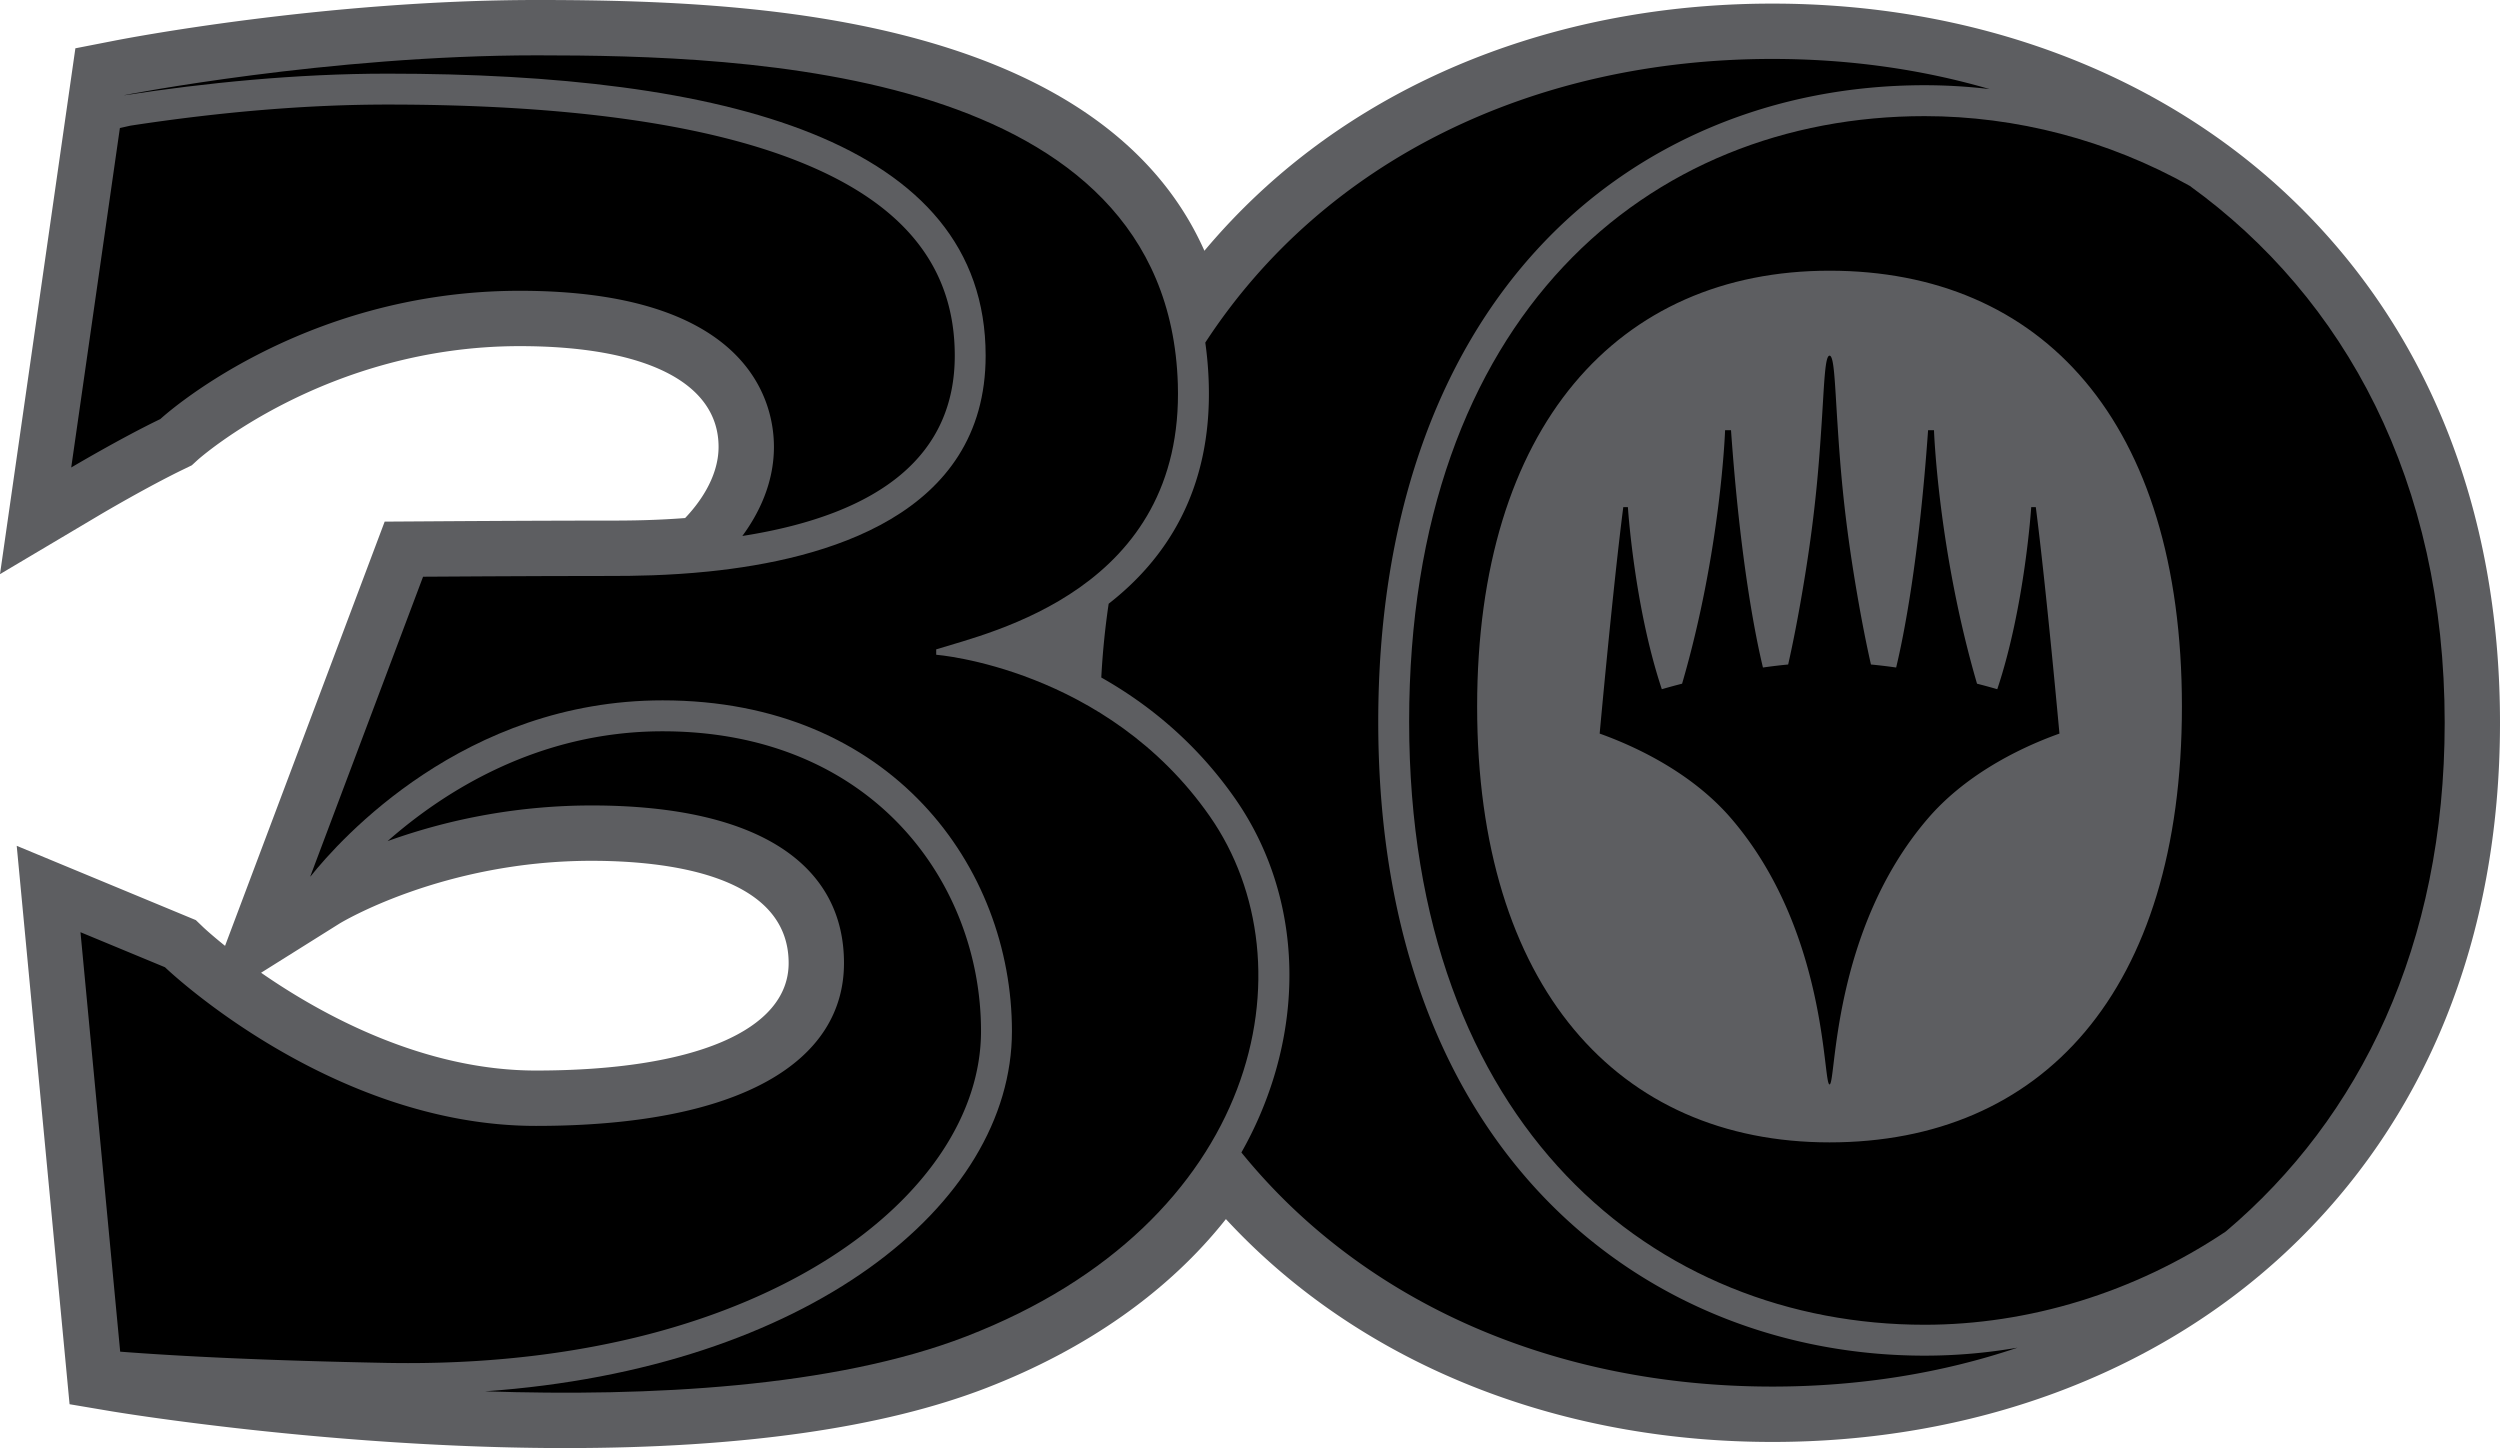 <svg xmlns="http://www.w3.org/2000/svg" xml:space="preserve" width="149.999" height="86.884"><path fill="#5d5e61" d="M33.945 86.884c-14.092 0-27.129-2.186-27.259-2.207l-2.512-.424-3.171-33.504 10.747 4.457.452.434c.019.019.479.45 1.301 1.11l9.577-25.453 2.281-.015c.021 0 6.497-.047 11.337-.047 1.162 0 2.686-.019 4.409-.153.733-.765 2.007-2.367 2.007-4.27 0-3.841-4.35-6.044-11.934-6.044-11.647 0-19.237 6.754-19.313 6.821l-.359.329-.444.216c-2.176 1.046-4.978 2.7-5.096 2.771L0 34.448l4.523-31.55 2.315-.452C7.345 2.345 19.425 0 32.215 0c7.761 0 16.767.344 24.728 2.896 7.689 2.467 12.83 6.546 15.321 12.15a39 39 0 0 1 3.286-3.464C83.407 4.253 94.341.216 106.339.216s22.933 4.037 30.789 11.366c8.42 7.855 12.871 18.847 12.871 31.784s-4.451 23.928-12.87 31.784c-7.857 7.329-18.792 11.366-30.79 11.366S83.407 82.479 75.55 75.15a39 39 0 0 1-1.996-2.005c-3.412 4.316-8.344 7.799-14.377 10.133-6.184 2.392-14.674 3.606-25.232 3.606m-18.28-28.52c3.626 2.517 9.725 5.868 16.489 5.868 9.495 0 15.164-2.409 15.164-6.446 0-5.341-7.409-6.138-11.825-6.138-8.921 0-15.056 3.724-15.116 3.761z"/><path d="M84.548 43.304c0 24.374 14.837 36.181 30.927 36.181 6.203 0 12.576-1.91 18.069-5.594 8.071-6.816 13.136-17.195 13.136-30.525 0-14.481-5.977-25.48-15.293-32.212-4.918-2.757-10.428-4.186-15.912-4.186-16.553.001-30.927 11.962-30.927 36.336m46.366-.912c0 17.155-8.438 26.15-21.143 26.15s-21.143-9.365-21.143-26.15 8.438-26.15 21.143-26.15 21.143 8.994 21.143 26.15M57.981 80.18c-7.959 3.079-19.083 3.626-28.886 3.299 19.299-1.355 31.621-11.15 31.621-21.612 0-9.83-7.233-19.846-20.958-19.846-11.911 0-19.36 8.352-21.123 10.559l-.021.013 6.77-17.99s6.491-.046 11.314-.046c1.253 0 3.371-.017 5.819-.268 6.972-.715 16.621-3.339 16.621-12.947 0-12.982-15.811-16.923-35.887-16.923-5.508 0-10.978.561-15.775 1.295l-.002.001.001-.01s12.19-2.385 24.74-2.385 37.867.727 38.455 19.723c.381 12.346-11.252 14.898-14.498 15.918v.324s10.201.789 16.414 9.69c6.213 8.904 3.014 24.389-14.605 31.205"/><path d="M121.052 80.859c-4.559 1.539-9.521 2.335-14.712 2.335-12.951 0-24.477-4.953-31.857-14.046a22.6 22.6 0 0 0 1.955-4.541c1.802-5.903.952-11.988-2.332-16.692-2.375-3.404-5.27-5.705-8.029-7.264a47 47 0 0 1 .442-4.427c3.363-2.62 6.206-6.727 6.005-13.239a22 22 0 0 0-.207-2.43C79.479 9.574 92.042 3.536 106.34 3.536c4.563 0 8.947.616 13.038 1.81a33 33 0 0 0-3.903-.233c-9.032 0-17.209 3.414-23.023 9.614-6.383 6.806-9.758 16.688-9.758 28.577 0 26.274 16.464 38.035 32.781 38.035a32.7 32.7 0 0 0 5.577-.48M9.62 25.143s8.3-7.696 21.561-7.696 15.255 6.213 15.255 9.365c0 2.21-.939 4.046-1.896 5.346 8.458-1.326 12.746-4.958 12.746-10.816 0-5.3-3.027-9.098-9.255-11.61-5.687-2.295-14.023-3.459-24.779-3.459-4.737 0-9.928.426-15.428 1.266l-.631.142-2.92 20.369s2.967-1.761 5.347-2.907m41.019 32.643c0 5.873-6.121 9.767-18.485 9.767s-22.256-9.52-22.256-9.52l-5.069-2.102 2.382 25.168c3.604.278 8.726.535 15.983.674q.65.012 1.291.012c21.518 0 34.376-10.128 34.376-19.918 0-8.94-6.563-17.99-19.104-17.99-7.497 0-13.149 3.638-16.504 6.591a36.2 36.2 0 0 1 12.239-2.141c10.078 0 15.147 3.586 15.147 9.459m59.133 7.279c.406 0 .092-9.211 5.912-15.97 2.102-2.443 5.15-4.104 7.882-5.08 0 0-.788-8.682-1.419-13.589h-.275s-.381 5.969-2.037 10.927c0 0-.455-.138-1.215-.332-2.33-7.987-2.582-15.211-2.582-15.211h-.354c-.555 7.856-1.474 12.403-1.916 14.241q-.743-.107-1.512-.181c-.209-.916-.6-2.763-1.027-5.417-.629-3.92-.828-6.666-.984-9.084-.158-2.417-.197-4.029-.473-4.029s-.316 1.612-.473 4.029c-.159 2.418-.355 5.164-.986 9.084-.426 2.654-.816 4.501-1.025 5.417a31 31 0 0 0-1.512.181c-.442-1.838-1.362-6.385-1.916-14.241h-.355s-.25 7.224-2.58 15.211c-.76.194-1.216.332-1.216.332-1.655-4.958-2.036-10.927-2.036-10.927h-.277c-.629 4.907-1.417 13.589-1.417 13.589 2.731.977 5.78 2.637 7.882 5.08 5.817 6.759 5.503 15.97 5.911 15.97"/></svg>